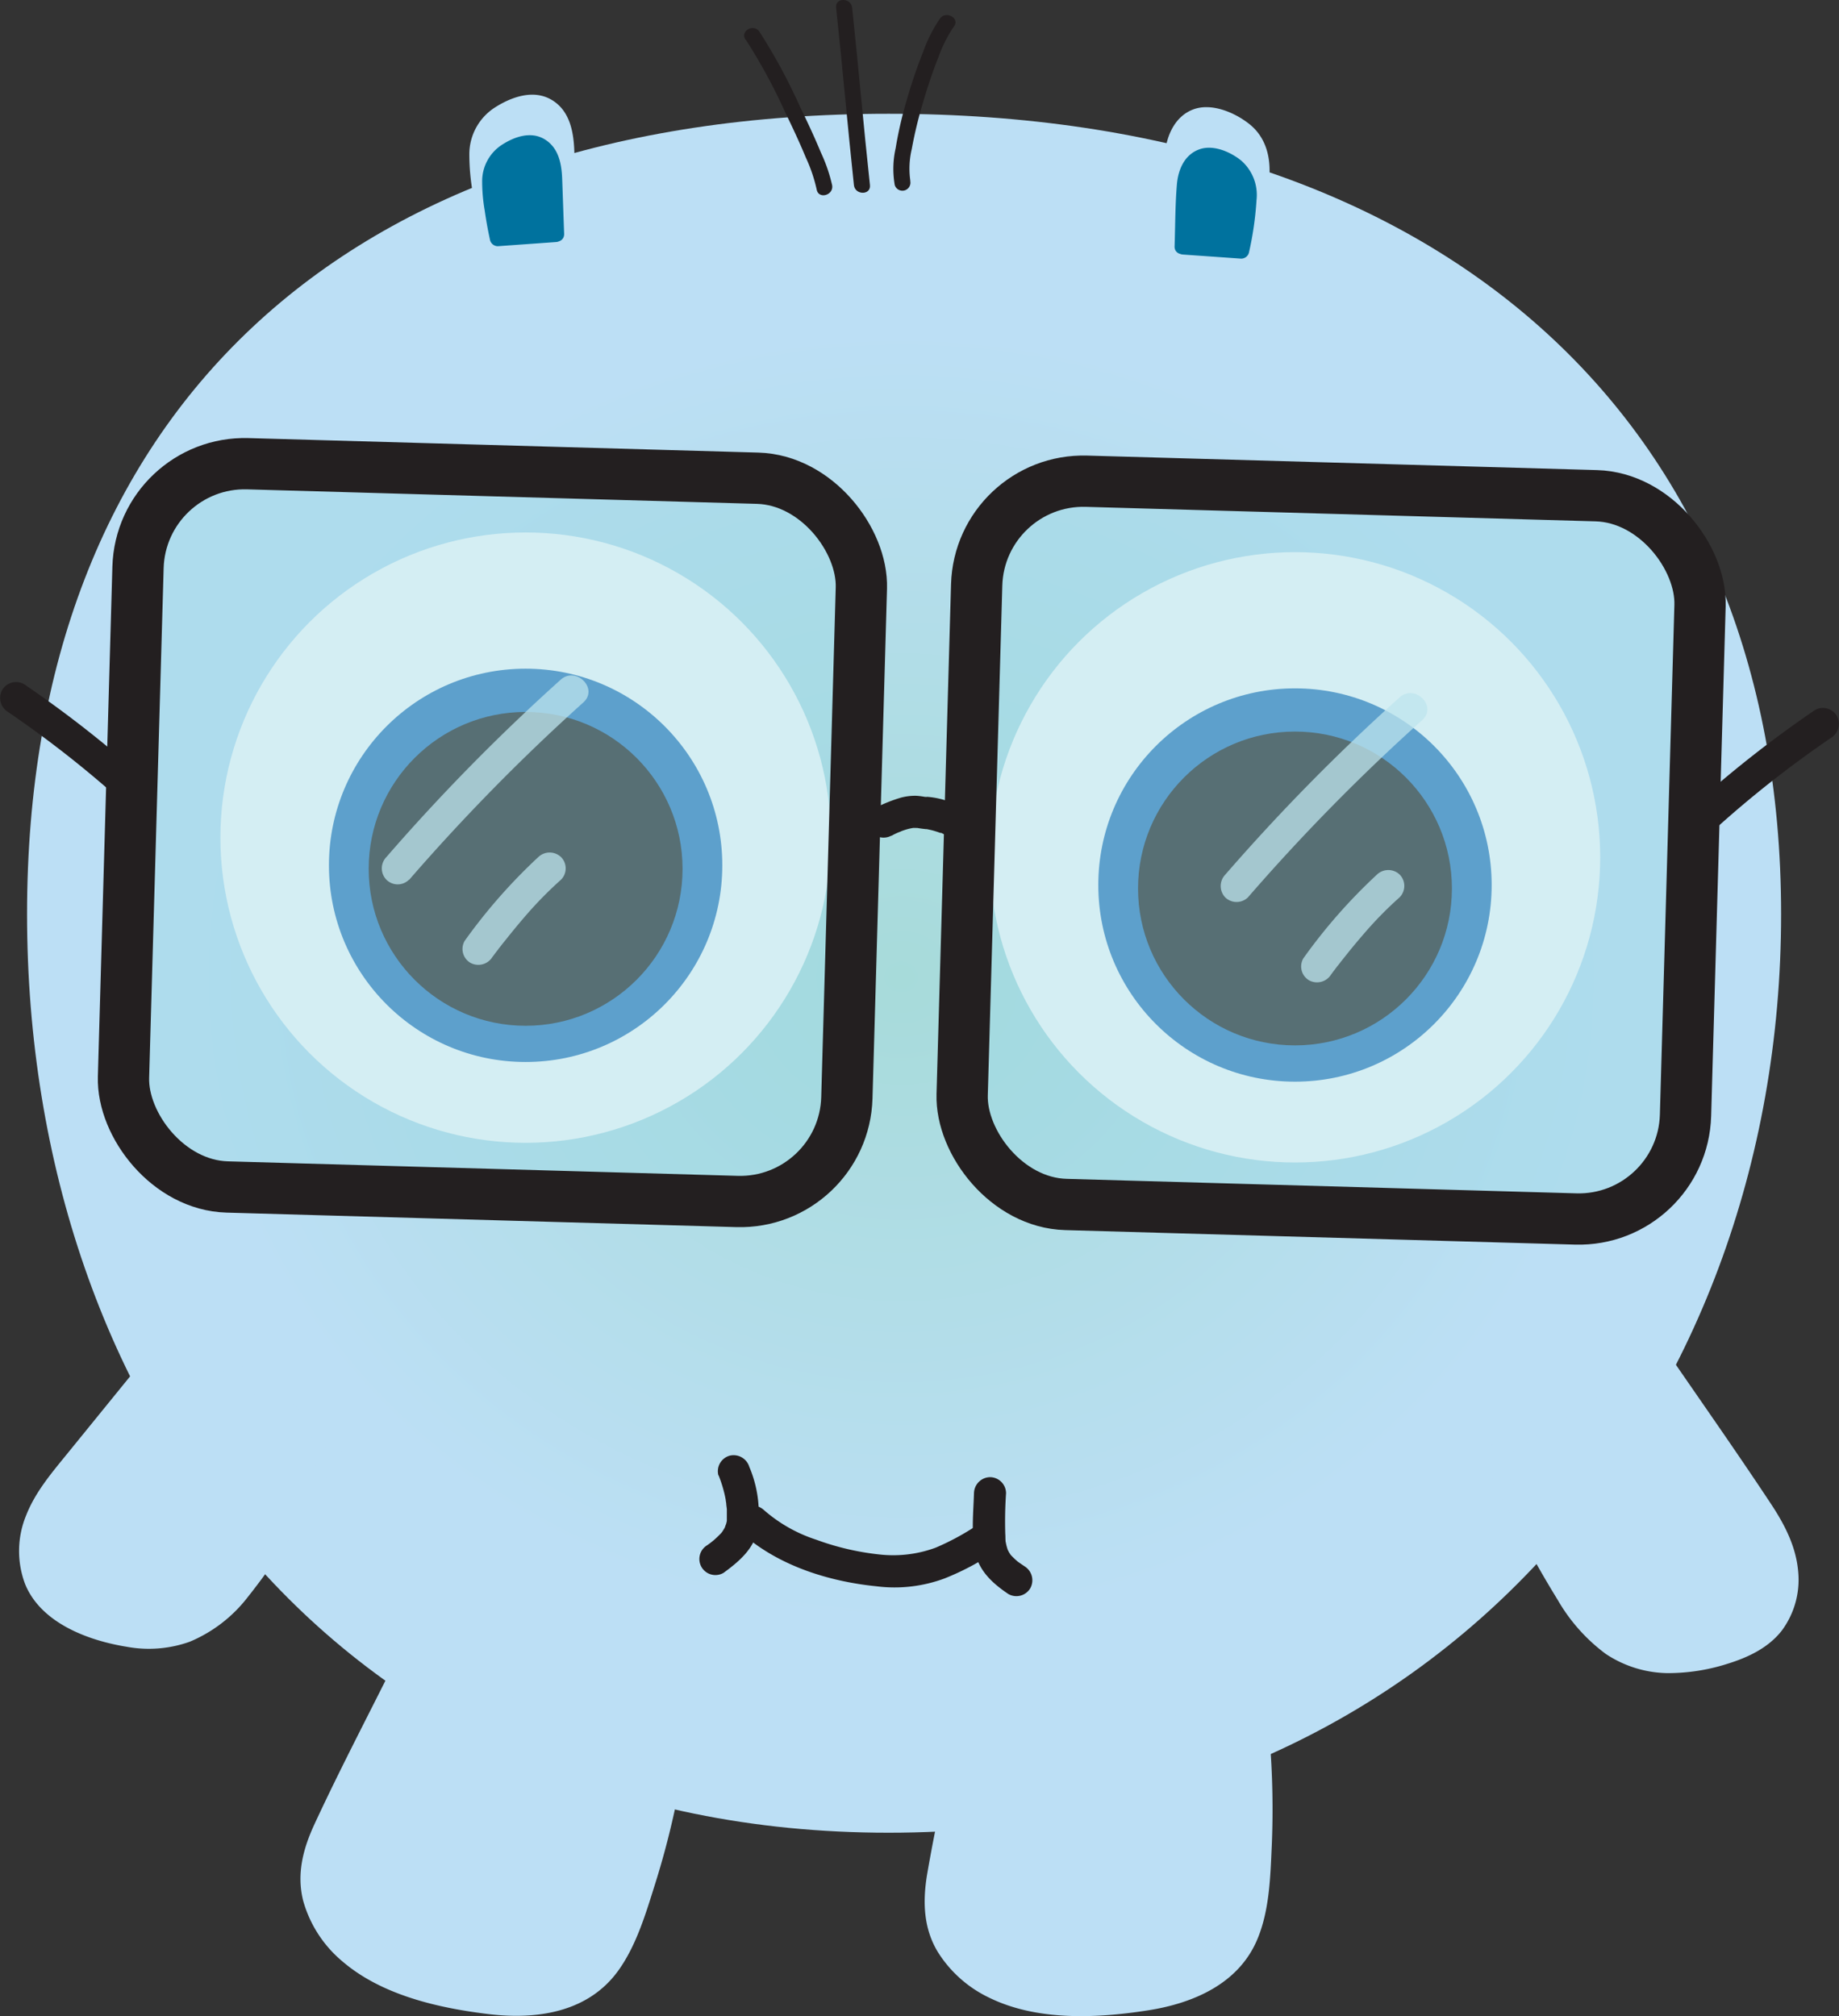 <svg xmlns="http://www.w3.org/2000/svg" xmlns:xlink="http://www.w3.org/1999/xlink" viewBox="0 0 286.86 314.54"><rect x="0" y="0" width="286.86" height="314.54" fill="#333333" stroke="none"/><defs><style>.cls-1{fill:url(#radial-gradient);}.cls-2{fill:#bcdff5;}.cls-3,.cls-6{fill:#231f20;}.cls-4{fill:#fff;stroke:#fff;}.cls-4,.cls-6,.cls-8{stroke-miterlimit:10;}.cls-5{fill:#2e76bb;}.cls-6,.cls-8{stroke:#231f20;}.cls-7{fill:#00729e;}.cls-8{fill:#9cd9e5;fill-opacity:0.43;stroke-width:8px;}.cls-9{opacity:0.75;}.cls-10{fill:#bde4ed;}</style><radialGradient id="radial-gradient" cx="148.48" cy="99.86" r="136.45" gradientTransform="translate(-13.84 57.56) scale(1.04 0.95)" gradientUnits="userSpaceOnUse"><stop offset="0" stop-color="#a7dbda"/><stop offset="0.78" stop-color="#bcdff5"/></radialGradient></defs><title>0-happy-2</title><g id="Layer_2" data-name="Layer 2"><g id="Layer_1-2" data-name="Layer 1"><path class="cls-1" d="M277.83,142.61c0,77.62-53.76,143.31-139.23,143.31S4.22,220.23,4.22,142.61,53.12,17.75,138.6,17.75,277.83,65,277.83,142.61Z"/><path class="cls-2" d="M63.3,258.59,51.15,283.07c-1.34,2.71-2.7,5.48-3,8.48-.58,5.66,2.79,11.17,7.38,14.53s10.23,4.92,15.8,6.07c7.5,1.56,16.23,2.18,21.92-2.95,2.92-2.65,4.53-6.42,5.88-10.12A131.14,131.14,0,0,0,104.87,278Z"/><path class="cls-2" d="M62.22,258c-4.38,8.84-9,17.6-13.14,26.53-1.78,3.82-2.85,7.78-1.79,12A19,19,0,0,0,53.42,306c6.15,5.28,15,7.28,22.82,8.22,7.53.9,15.52-.27,20.22-6.81,2.81-3.92,4.27-8.87,5.7-13.41a130.64,130.64,0,0,0,3.91-15.71,1.27,1.27,0,0,0-.57-1.41l-14-6.53L69.12,259.93l-5.19-2.42c-1.45-.68-2.72,1.47-1.26,2.15l14,6.53L99,276.62l5.2,2.42-.58-1.42c-.8,4.3-1.79,8.55-3,12.75a85.65,85.65,0,0,1-4.14,11.88c-1.55,3.38-3.7,6.34-7.09,8A20.52,20.52,0,0,1,79.33,312a56.51,56.51,0,0,1-10.81-1.73,36.86,36.86,0,0,1-11-4.29,18.3,18.3,0,0,1-7.19-8.16c-1.59-3.76-1.12-7.55.49-11.23,2-4.52,4.37-8.9,6.56-13.33l7-14C65.09,257.78,62.94,256.51,62.22,258Z"/><path class="cls-2" d="M151.55,263.43l-5.26,26.83c-.58,3-1.17,6-.68,9,.93,5.61,5.64,10,10.95,12.07s11.17,2.05,16.84,1.7c7.65-.48,16.23-2.17,20.36-8.63,2.13-3.32,2.69-7.38,3-11.31a131.15,131.15,0,0,0,0-21.89Z"/><path class="cls-2" d="M150.35,263.1,147.43,278c-1,4.83-2,9.67-2.83,14.53-.68,4.18-.55,8.3,1.69,12a19.18,19.18,0,0,0,8,7.12c7.42,3.65,16.69,3.24,24.67,2,7.11-1.09,14.29-4.13,17.2-11.18,1.87-4.51,2-9.71,2.22-14.52a134.42,134.42,0,0,0-.34-16.79,1.28,1.28,0,0,0-.92-1.2l-15.23-2.61-24.33-4.16-5.64-1c-1.58-.27-2.25,2.14-.67,2.41l15.23,2.61,24.33,4.16,5.64,1-.91-1.21A134.73,134.73,0,0,1,196,284.8a77.09,77.09,0,0,1-1,12.78,15.1,15.1,0,0,1-5,9.24,21.32,21.32,0,0,1-9,3.93,55.83,55.83,0,0,1-10.47,1.14,36.57,36.57,0,0,1-12.32-1.35,18.16,18.16,0,0,1-8.67-5.77,13.51,13.51,0,0,1-2.63-10.58c.65-5.05,1.9-10.07,2.88-15.06l3-15.36C153.07,262.2,150.66,261.52,150.35,263.1Z"/><path class="cls-3" d="M116.29,6.13a87.59,87.59,0,0,1,6.21,11.43c1.11,2.29,2.2,4.6,3.19,7a24.19,24.19,0,0,1,1.7,5c.28,1.58,2.69.91,2.41-.67a25.11,25.11,0,0,0-1.75-5.09c-1-2.42-2.12-4.81-3.27-7.17a88.54,88.54,0,0,0-6.33-11.7c-.91-1.31-3.07-.06-2.16,1.27Z"/><path class="cls-3" d="M130.42,1.19c1,9.23,1.79,18.47,2.78,27.69.17,1.58,2.67,1.6,2.5,0-1-9.22-1.79-18.46-2.78-27.69-.17-1.58-2.67-1.6-2.5,0Z"/><path class="cls-3" d="M142,28.21a13.15,13.15,0,0,1,.22-4.94A66.56,66.56,0,0,1,144,15.92c.71-2.43,1.51-4.83,2.45-7.18a20.69,20.69,0,0,1,2.34-4.59c1-1.29-1.2-2.54-2.16-1.26A22.48,22.48,0,0,0,144,8.08a78.16,78.16,0,0,0-2.54,7.47,61.08,61.08,0,0,0-1.75,7.57,14.66,14.66,0,0,0-.14,5.75,1.25,1.25,0,0,0,2.41-.66Z"/><path class="cls-2" d="M28,207.21,10.77,228.42a37.54,37.54,0,0,0-5.09,7.38c-2.33,5-1.68,9.94.59,13s5.93,4.65,9.67,5.84c5,1.6,11.3,2.42,17.24-1.93,3-2.24,5.51-5.52,7.76-8.74A192.17,192.17,0,0,0,52.3,225.57Z"/><path class="cls-2" d="M27.12,206.32,10.67,226.57c-2.48,3.06-5.12,6.1-6.58,9.81a14.6,14.6,0,0,0-.17,10.76c2.48,6.07,9.83,8.8,15.85,9.77a19,19,0,0,0,9.84-.79,22.27,22.27,0,0,0,8.92-6.81,109.55,109.55,0,0,0,7.7-11q3.8-5.94,7.15-12.15a1.29,1.29,0,0,0-.45-1.71L31.67,208.43l-3-2.3c-1.28-1-2.53,1.2-1.26,2.15l21.25,16.07,3.05,2.3-.45-1.71A190.27,190.27,0,0,1,39.36,244.1a31,31,0,0,1-7.2,7.86,15.42,15.42,0,0,1-9.08,2.77,26.68,26.68,0,0,1-8.67-1.88c-2.85-1-5.8-2.56-7.46-5.22a11.58,11.58,0,0,1-.78-9.69c1.13-3.42,3.55-6.26,5.79-9l16.92-20.83C29.89,206.85,28.13,205.07,27.12,206.32Z"/><path class="cls-2" d="M258.4,210.73l15.44,22.56a37.4,37.4,0,0,1,4.46,7.77c1.92,5.15.87,10-1.65,12.95s-6.29,4.16-10.11,5c-5.15,1.18-11.46,1.49-17-3.34-2.87-2.48-5.05-6-7-9.34a191.66,191.66,0,0,1-9.82-19.32Z"/><path class="cls-2" d="M257.32,211.37l13.76,20.09c3.8,5.55,9.08,12.17,6.13,19.28a11.1,11.1,0,0,1-6.74,5.87,29.77,29.77,0,0,1-8.69,1.89,16,16,0,0,1-8.8-1.86,22.1,22.1,0,0,1-7.34-7.52,157.54,157.54,0,0,1-11.88-22.7l-.45,1.71,22.5-14.27,3.22-2.05c1.36-.86.1-3-1.26-2.16l-22.5,14.28-3.22,2a1.29,1.29,0,0,0-.45,1.71A168.44,168.44,0,0,0,243,249.63a27.68,27.68,0,0,0,7.47,8.39,17.84,17.84,0,0,0,9.52,3,30.48,30.48,0,0,0,9.43-1.44c3.24-1,6.42-2.49,8.53-5.21a13.32,13.32,0,0,0,2.54-9.22c-.34-3.93-2.15-7.38-4.3-10.62-5.44-8.23-11.14-16.3-16.71-24.44C258.58,208.78,256.41,210,257.32,211.37Z"/><circle class="cls-4" cx="81.99" cy="130.68" r="47.11"/><circle class="cls-5" cx="81.99" cy="135" r="30.68"/><circle class="cls-6" cx="81.99" cy="135.55" r="23.98"/><circle class="cls-4" cx="202" cy="133.75" r="47.11"/><circle class="cls-5" cx="202" cy="138.07" r="30.68"/><circle class="cls-6" cx="202" cy="138.61" r="23.98"/><path class="cls-2" d="M88.79,35.18l-.41-11.39A15.69,15.69,0,0,0,88,20.08a5.41,5.41,0,0,0-3.76-3.94,7.61,7.61,0,0,0-4.64.82,7.63,7.63,0,0,0-4.89,5.33,15.28,15.28,0,0,0,0,4.87,78.85,78.85,0,0,0,1.49,8.91Z"/><path class="cls-2" d="M90,35.18c-.14-3.91-.26-7.82-.42-11.73-.12-3-.74-6.25-3.58-7.9s-6.25-.4-8.74,1.18A8.68,8.68,0,0,0,73.21,24a34.19,34.19,0,0,0,.55,6.14c.3,2.11.69,4.2,1.15,6.28a1.26,1.26,0,0,0,1.21.91l12.67-.89c1.59-.11,1.61-2.61,0-2.5l-12.67.89,1.2.92q-.64-2.93-1.1-5.9A31.89,31.89,0,0,1,75.71,24c.14-3.34,2.41-5.29,5.41-6.31,1.52-.51,3.09-.63,4.33.53a6.42,6.42,0,0,1,1.64,4.55c.23,4.13.3,8.28.45,12.42C87.59,36.79,90.09,36.79,90,35.18Z"/><path class="cls-7" d="M86.74,36.51l-.3-8.42a11.74,11.74,0,0,0-.31-2.74,3.92,3.92,0,0,0-2.7-2.91,5.31,5.31,0,0,0-3.33.6A5.53,5.53,0,0,0,76.6,27a11.42,11.42,0,0,0,0,3.6,62,62,0,0,0,1.07,6.59Z"/><path class="cls-7" d="M88,36.51c-.11-2.89-.2-5.78-.31-8.67-.09-2.34-.58-4.82-2.75-6.12s-4.74-.36-6.63.86a6.77,6.77,0,0,0-3.1,5.65,26.53,26.53,0,0,0,.4,4.62c.22,1.56.5,3.1.84,4.64a1.26,1.26,0,0,0,1.2.92l9.1-.65c1.59-.12,1.6-2.62,0-2.5l-9.1.65,1.21.91a35.18,35.18,0,0,1-1.15-8.59c.08-2.27,1.56-3.63,3.61-4.34a2.52,2.52,0,0,1,2.77.31,4.52,4.52,0,0,1,1.08,3.13c.17,3.05.22,6.12.33,9.18C85.54,38.11,88,38.12,88,36.51Z"/><path class="cls-2" d="M182.46,37.13l.4-11.39a15.63,15.63,0,0,1,.43-3.71,5.4,5.4,0,0,1,3.76-3.94,7.62,7.62,0,0,1,4.64.82,7.6,7.6,0,0,1,4.88,5.33,15,15,0,0,1,0,4.87A79.21,79.21,0,0,1,195.13,38Z"/><path class="cls-2" d="M183.71,37.13c.15-4.14.21-8.29.44-12.42a6.43,6.43,0,0,1,1.65-4.55c1.23-1.16,2.81-1,4.33-.53,3,1,5.27,3,5.4,6.31a31,31,0,0,1-.51,5.85q-.44,3-1.1,5.9l1.21-.92-12.67-.89c-1.61-.11-1.6,2.39,0,2.5l12.67.89a1.24,1.24,0,0,0,1.2-.92,65.86,65.86,0,0,0,1.69-11c.16-3.12-.68-6.09-3.22-8.06-2.25-1.76-5.82-3.27-8.64-2.23s-4.2,4-4.46,7c-.38,4.34-.34,8.76-.49,13.11C181.15,38.74,183.65,38.74,183.71,37.13Z"/><path class="cls-7" d="M184.51,38.46l.3-8.42a11.74,11.74,0,0,1,.31-2.74,3.91,3.91,0,0,1,2.7-2.91,5.19,5.19,0,0,1,3.33.6,5.53,5.53,0,0,1,3.5,3.93,11.42,11.42,0,0,1,0,3.6,59,59,0,0,1-1.08,6.58Z"/><path class="cls-7" d="M185.76,38.46c.11-3.06.16-6.13.33-9.18a4.47,4.47,0,0,1,1.08-3.13,2.5,2.5,0,0,1,2.77-.31c2,.71,3.52,2.07,3.61,4.34a35.18,35.18,0,0,1-1.15,8.59l1.2-.92-9.09-.64c-1.61-.12-1.6,2.38,0,2.5l9.09.64a1.25,1.25,0,0,0,1.21-.91A50.81,50.81,0,0,0,196,31.22a7.12,7.12,0,0,0-2.39-6.17c-1.7-1.38-4.4-2.54-6.56-1.74-2.31.85-3.27,3.17-3.47,5.46-.27,3.21-.25,6.47-.36,9.69C183.2,40.06,185.7,40.06,185.76,38.46Z"/><path class="cls-3" d="M139.05,130.4a8.47,8.47,0,0,1,1.5-.69c-.19,0-.32.13-.05,0l.37-.14c.26-.09.51-.17.77-.24s.54-.12.81-.17c-.23,0-.28,0,0,0h.4a1.48,1.48,0,0,0,.36,0c-.09,0-.52-.08-.14,0s.9.14,1.35.19h.16l.68.15a13.56,13.56,0,0,1,1.41.44l.14,0c-.32-.13.07,0,.13.06.22.1.43.21.64.33s.39.24.59.36-.32-.31-.12-.1.2.17.29.25a2.5,2.5,0,0,0,3.53-3.53,12.6,12.6,0,0,0-7.26-3l-.16,0c.36.06-.16,0-.23,0a11.19,11.19,0,0,0-1.28-.16,8.51,8.51,0,0,0-2.41.29,23.25,23.25,0,0,0-4,1.6,2.5,2.5,0,0,0-.89,3.42,2.57,2.57,0,0,0,3.42.9Z"/><path class="cls-3" d="M267.13,129.7a169.07,169.07,0,0,1,18.5-14.6,2.56,2.56,0,0,0,.89-3.42,2.52,2.52,0,0,0-3.42-.9,178.6,178.6,0,0,0-19.5,15.38,2.5,2.5,0,0,0,3.53,3.54Z"/><path class="cls-3" d="M23.26,122.12a177.4,177.4,0,0,0-19.5-15.38,2.52,2.52,0,0,0-3.42.9,2.56,2.56,0,0,0,.89,3.42,167.87,167.87,0,0,1,18.5,14.6,2.56,2.56,0,0,0,3.53,0,2.53,2.53,0,0,0,0-3.54Z"/><rect class="cls-8" x="20.38" y="73.45" width="112.88" height="112.88" rx="16.66" transform="translate(3.72 -2.13) rotate(1.63)"/><g class="cls-9"><path class="cls-10" d="M63.84,137.24A312.8,312.8,0,0,1,91,109.58c2.4-2.16-1.15-5.68-3.54-3.54a311.44,311.44,0,0,0-27.19,27.67,2.54,2.54,0,0,0,0,3.53,2.5,2.5,0,0,0,3.53,0Z"/></g><g class="cls-9"><path class="cls-10" d="M76.8,149.31l.64-.85.27-.34c0-.05.39-.51.2-.27l.21-.27.27-.35.63-.78c.9-1.13,1.81-2.24,2.75-3.33a61.29,61.29,0,0,1,5.74-5.88,2.5,2.5,0,0,0,0-3.53,2.56,2.56,0,0,0-3.54,0,86.21,86.21,0,0,0-11.49,13.08,2.51,2.51,0,0,0,.9,3.42,2.58,2.58,0,0,0,3.42-.9Z"/></g><rect class="cls-8" x="151.2" y="76.18" width="112.88" height="112.88" rx="16.66" transform="translate(3.85 -5.85) rotate(1.63)"/><g class="cls-9"><path class="cls-10" d="M194.66,140a310.19,310.19,0,0,1,27.2-27.67c2.39-2.15-1.15-5.68-3.54-3.53a312.8,312.8,0,0,0-27.2,27.66,2.57,2.57,0,0,0,0,3.54,2.54,2.54,0,0,0,3.54,0Z"/></g><g class="cls-9"><path class="cls-10" d="M207.62,152.05c.21-.29.42-.57.64-.85l.26-.35s.4-.51.21-.26l.21-.27.27-.35.63-.79q1.33-1.68,2.75-3.32a60.12,60.12,0,0,1,5.74-5.88,2.53,2.53,0,0,0,0-3.54,2.57,2.57,0,0,0-3.54,0,85.13,85.13,0,0,0-11.49,13.08,2.51,2.51,0,0,0,.9,3.42,2.58,2.58,0,0,0,3.42-.89Z"/></g><path class="cls-3" d="M112.08,230.14a19.88,19.88,0,0,1,1.11,3.77c0,.09.15,1,.09.55,0,.33.07.66.1,1,0,.61,0,1.2,0,1.81,0,.18,0,.16,0-.07,0,.15-.06.31-.09.46s-.38.94-.12.43a6.37,6.37,0,0,1-.41.72,2.62,2.62,0,0,1-.24.34c.18-.23.18-.24,0,0a16.57,16.57,0,0,1-1.21,1.16c-.08.07-.78.61-.31.26l-.67.49a2.5,2.5,0,0,0,2.53,4.32c2.41-1.76,4.87-3.82,5.36-6.95a18.56,18.56,0,0,0-1.34-9.59,2.56,2.56,0,0,0-3.07-1.74,2.52,2.52,0,0,0-1.75,3.07Z"/><path class="cls-3" d="M115.61,239.11c5.72,5.13,13.59,7.61,21.15,8.37a22.38,22.38,0,0,0,10.58-1.23,40.57,40.57,0,0,0,8.21-4.41,2.57,2.57,0,0,0,.9-3.42,2.52,2.52,0,0,0-3.42-.89,39.13,39.13,0,0,1-7.08,3.92,19.15,19.15,0,0,1-8.78,1.06,41.18,41.18,0,0,1-9.84-2.3,23.25,23.25,0,0,1-8.18-4.64c-2.39-2.14-5.94,1.38-3.54,3.54Z"/><path class="cls-3" d="M151.93,232.88c-.09,3-.42,6,.11,9,.56,3.12,2.75,5.12,5.25,6.8a2.52,2.52,0,0,0,3.42-.9,2.56,2.56,0,0,0-.89-3.42l-.72-.49-.35-.25c.22.17.21.17,0,0a12.1,12.1,0,0,1-1.1-1.05c-.18-.22-.18-.22,0,0l-.24-.37-.21-.4c.1.26.1.25,0,0a8.65,8.65,0,0,1-.25-.87l-.09-.45c0,.25,0,.28,0,.1a64.75,64.75,0,0,1,.07-7.63,2.52,2.52,0,0,0-2.5-2.5,2.55,2.55,0,0,0-2.5,2.5Z"/></g></g></svg>